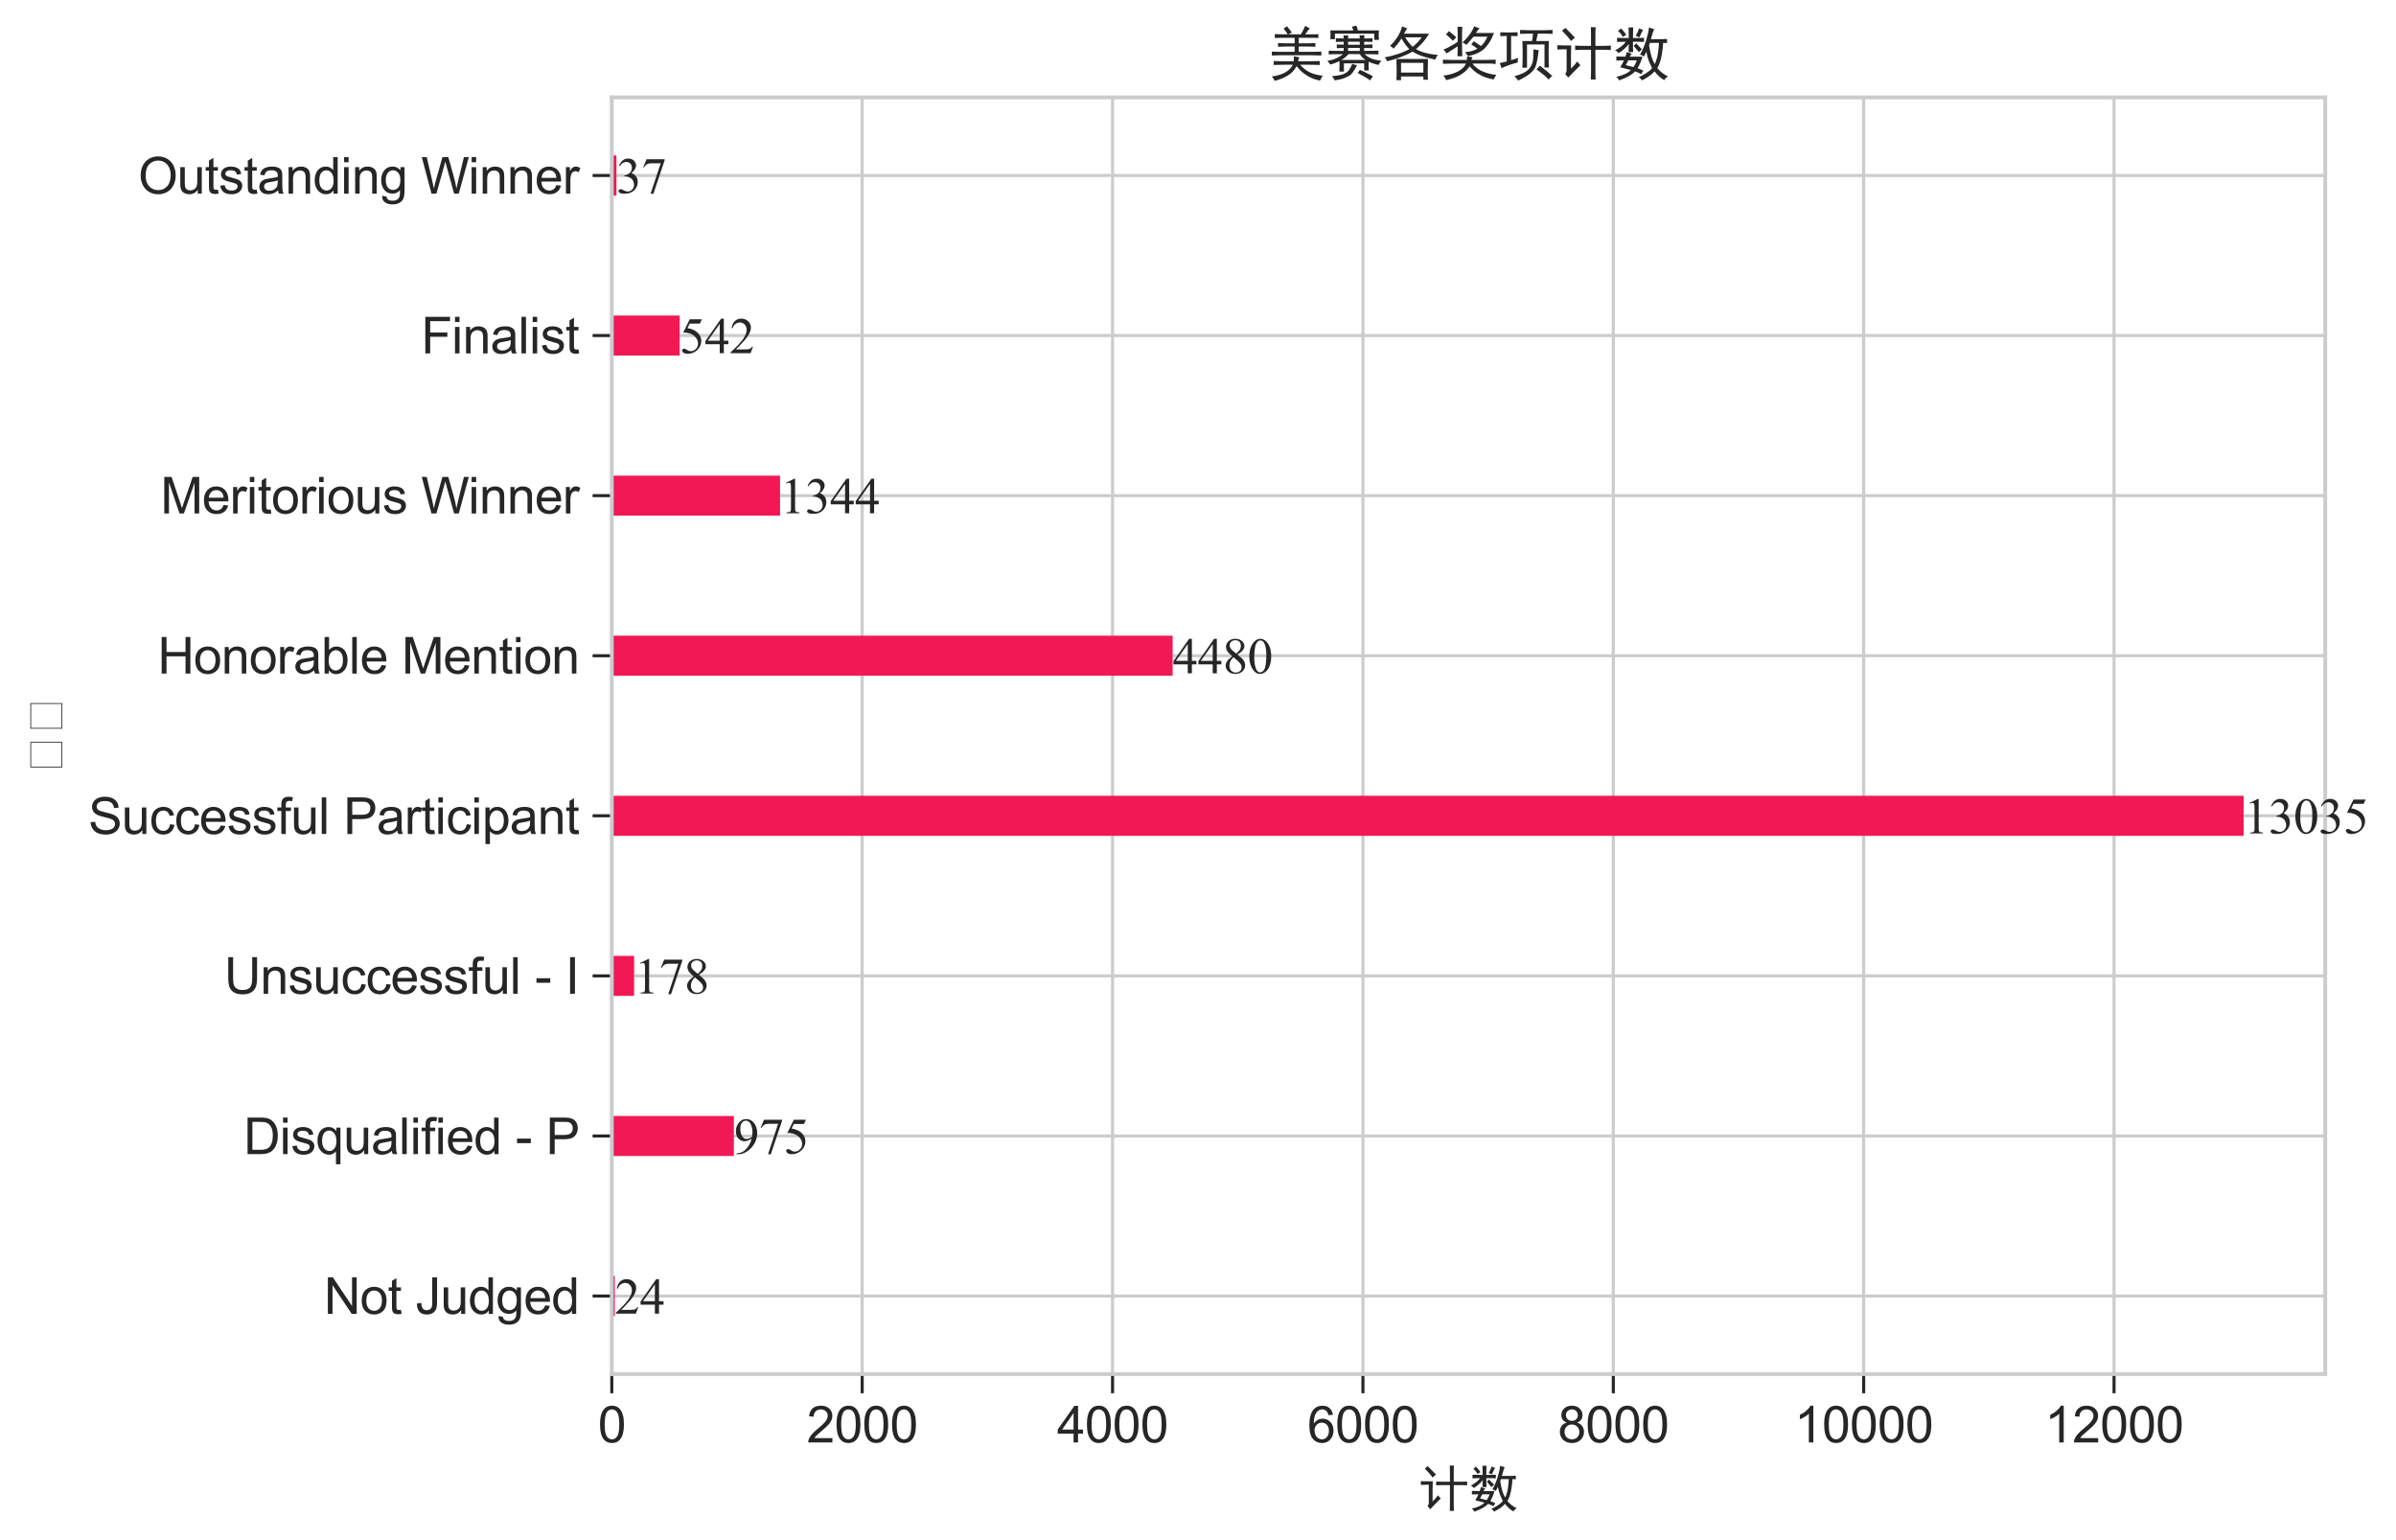 <?xml version="1.0" encoding="utf-8" standalone="no"?>
<!DOCTYPE svg PUBLIC "-//W3C//DTD SVG 1.1//EN"
  "http://www.w3.org/Graphics/SVG/1.1/DTD/svg11.dtd">
<svg xmlns:xlink="http://www.w3.org/1999/xlink" width="624.238pt" height="401.347pt" viewBox="0 0 624.238 401.347" xmlns="http://www.w3.org/2000/svg" version="1.1">
 <defs>
  <style type="text/css">*{stroke-linejoin: round; stroke-linecap: butt}</style>
 </defs>
 <g id="figure_1">
  <g id="patch_1">
   <path d="M 0 401.347 
L 624.238 401.347 
L 624.238 0 
L 0 0 
z
" style="fill: #ffffff"/>
  </g>
  <g id="axes_1">
   <g id="patch_2">
    <path d="M 159.395 358.027 
L 605.795 358.027 
L 605.795 25.387 
L 159.395 25.387 
z
" style="fill: #ffffff"/>
   </g>
   <g id="matplotlib.axis_1">
    <g id="xtick_1">
     <g id="line2d_1">
      <path d="M 159.395 358.027 
L 159.395 25.387 
" clip-path="url(#pc6102db9de)" style="fill: none; stroke: #cccccc; stroke-width: 0.8; stroke-linecap: round"/>
     </g>
     <g id="line2d_2">
      <defs>
       <path id="m12a7c2cf7d" d="M 0 0 
L 0 5 
" style="stroke: #262626; stroke-width: 0.8"/>
      </defs>
      <g>
       <use xlink:href="#m12a7c2cf7d" x="159.395" y="358.027" style="fill: #262626; stroke: #262626; stroke-width: 0.8"/>
      </g>
     </g>
     <g id="text_1">
      <!-- 0 -->
      <g style="fill: #262626" transform="translate(155.781 375.833) scale(0.13 -0.13)">
       <defs>
        <path id="ArialMT-30" d="M 266 2259 
Q 266 3072 433 3567 
Q 600 4063 929 4331 
Q 1259 4600 1759 4600 
Q 2128 4600 2406 4451 
Q 2684 4303 2865 4023 
Q 3047 3744 3150 3342 
Q 3253 2941 3253 2259 
Q 3253 1453 3087 958 
Q 2922 463 2592 192 
Q 2263 -78 1759 -78 
Q 1097 -78 719 397 
Q 266 969 266 2259 
z
M 844 2259 
Q 844 1131 1108 757 
Q 1372 384 1759 384 
Q 2147 384 2411 759 
Q 2675 1134 2675 2259 
Q 2675 3391 2411 3762 
Q 2147 4134 1753 4134 
Q 1366 4134 1134 3806 
Q 844 3388 844 2259 
z
" transform="scale(0.016)"/>
       </defs>
       <use xlink:href="#ArialMT-30"/>
      </g>
     </g>
    </g>
    <g id="xtick_2">
     <g id="line2d_3">
      <path d="M 224.626 358.027 
L 224.626 25.387 
" clip-path="url(#pc6102db9de)" style="fill: none; stroke: #cccccc; stroke-width: 0.8; stroke-linecap: round"/>
     </g>
     <g id="line2d_4">
      <g>
       <use xlink:href="#m12a7c2cf7d" x="224.626" y="358.027" style="fill: #262626; stroke: #262626; stroke-width: 0.8"/>
      </g>
     </g>
     <g id="text_2">
      <!-- 2000 -->
      <g style="fill: #262626" transform="translate(210.168 375.833) scale(0.13 -0.13)">
       <defs>
        <path id="ArialMT-32" d="M 3222 541 
L 3222 0 
L 194 0 
Q 188 203 259 391 
Q 375 700 629 1000 
Q 884 1300 1366 1694 
Q 2113 2306 2375 2664 
Q 2638 3022 2638 3341 
Q 2638 3675 2398 3904 
Q 2159 4134 1775 4134 
Q 1369 4134 1125 3890 
Q 881 3647 878 3216 
L 300 3275 
Q 359 3922 746 4261 
Q 1134 4600 1788 4600 
Q 2447 4600 2831 4234 
Q 3216 3869 3216 3328 
Q 3216 3053 3103 2787 
Q 2991 2522 2730 2228 
Q 2469 1934 1863 1422 
Q 1356 997 1212 845 
Q 1069 694 975 541 
L 3222 541 
z
" transform="scale(0.016)"/>
       </defs>
       <use xlink:href="#ArialMT-32"/>
       <use xlink:href="#ArialMT-30" x="55.615"/>
       <use xlink:href="#ArialMT-30" x="111.23"/>
       <use xlink:href="#ArialMT-30" x="166.846"/>
      </g>
     </g>
    </g>
    <g id="xtick_3">
     <g id="line2d_5">
      <path d="M 289.857 358.027 
L 289.857 25.387 
" clip-path="url(#pc6102db9de)" style="fill: none; stroke: #cccccc; stroke-width: 0.8; stroke-linecap: round"/>
     </g>
     <g id="line2d_6">
      <g>
       <use xlink:href="#m12a7c2cf7d" x="289.857" y="358.027" style="fill: #262626; stroke: #262626; stroke-width: 0.8"/>
      </g>
     </g>
     <g id="text_3">
      <!-- 4000 -->
      <g style="fill: #262626" transform="translate(275.399 375.833) scale(0.13 -0.13)">
       <defs>
        <path id="ArialMT-34" d="M 2069 0 
L 2069 1097 
L 81 1097 
L 81 1613 
L 2172 4581 
L 2631 4581 
L 2631 1613 
L 3250 1613 
L 3250 1097 
L 2631 1097 
L 2631 0 
L 2069 0 
z
M 2069 1613 
L 2069 3678 
L 634 1613 
L 2069 1613 
z
" transform="scale(0.016)"/>
       </defs>
       <use xlink:href="#ArialMT-34"/>
       <use xlink:href="#ArialMT-30" x="55.615"/>
       <use xlink:href="#ArialMT-30" x="111.23"/>
       <use xlink:href="#ArialMT-30" x="166.846"/>
      </g>
     </g>
    </g>
    <g id="xtick_4">
     <g id="line2d_7">
      <path d="M 355.088 358.027 
L 355.088 25.387 
" clip-path="url(#pc6102db9de)" style="fill: none; stroke: #cccccc; stroke-width: 0.8; stroke-linecap: round"/>
     </g>
     <g id="line2d_8">
      <g>
       <use xlink:href="#m12a7c2cf7d" x="355.088" y="358.027" style="fill: #262626; stroke: #262626; stroke-width: 0.8"/>
      </g>
     </g>
     <g id="text_4">
      <!-- 6000 -->
      <g style="fill: #262626" transform="translate(340.63 375.833) scale(0.13 -0.13)">
       <defs>
        <path id="ArialMT-36" d="M 3184 3459 
L 2625 3416 
Q 2550 3747 2413 3897 
Q 2184 4138 1850 4138 
Q 1581 4138 1378 3988 
Q 1113 3794 959 3422 
Q 806 3050 800 2363 
Q 1003 2672 1297 2822 
Q 1591 2972 1913 2972 
Q 2475 2972 2870 2558 
Q 3266 2144 3266 1488 
Q 3266 1056 3080 686 
Q 2894 316 2569 119 
Q 2244 -78 1831 -78 
Q 1128 -78 684 439 
Q 241 956 241 2144 
Q 241 3472 731 4075 
Q 1159 4600 1884 4600 
Q 2425 4600 2770 4297 
Q 3116 3994 3184 3459 
z
M 888 1484 
Q 888 1194 1011 928 
Q 1134 663 1356 523 
Q 1578 384 1822 384 
Q 2178 384 2434 671 
Q 2691 959 2691 1453 
Q 2691 1928 2437 2201 
Q 2184 2475 1800 2475 
Q 1419 2475 1153 2201 
Q 888 1928 888 1484 
z
" transform="scale(0.016)"/>
       </defs>
       <use xlink:href="#ArialMT-36"/>
       <use xlink:href="#ArialMT-30" x="55.615"/>
       <use xlink:href="#ArialMT-30" x="111.23"/>
       <use xlink:href="#ArialMT-30" x="166.846"/>
      </g>
     </g>
    </g>
    <g id="xtick_5">
     <g id="line2d_9">
      <path d="M 420.319 358.027 
L 420.319 25.387 
" clip-path="url(#pc6102db9de)" style="fill: none; stroke: #cccccc; stroke-width: 0.8; stroke-linecap: round"/>
     </g>
     <g id="line2d_10">
      <g>
       <use xlink:href="#m12a7c2cf7d" x="420.319" y="358.027" style="fill: #262626; stroke: #262626; stroke-width: 0.8"/>
      </g>
     </g>
     <g id="text_5">
      <!-- 8000 -->
      <g style="fill: #262626" transform="translate(405.861 375.833) scale(0.13 -0.13)">
       <defs>
        <path id="ArialMT-38" d="M 1131 2484 
Q 781 2613 612 2850 
Q 444 3088 444 3419 
Q 444 3919 803 4259 
Q 1163 4600 1759 4600 
Q 2359 4600 2725 4251 
Q 3091 3903 3091 3403 
Q 3091 3084 2923 2848 
Q 2756 2613 2416 2484 
Q 2838 2347 3058 2040 
Q 3278 1734 3278 1309 
Q 3278 722 2862 322 
Q 2447 -78 1769 -78 
Q 1091 -78 675 323 
Q 259 725 259 1325 
Q 259 1772 486 2073 
Q 713 2375 1131 2484 
z
M 1019 3438 
Q 1019 3113 1228 2906 
Q 1438 2700 1772 2700 
Q 2097 2700 2305 2904 
Q 2513 3109 2513 3406 
Q 2513 3716 2298 3927 
Q 2084 4138 1766 4138 
Q 1444 4138 1231 3931 
Q 1019 3725 1019 3438 
z
M 838 1322 
Q 838 1081 952 856 
Q 1066 631 1291 507 
Q 1516 384 1775 384 
Q 2178 384 2440 643 
Q 2703 903 2703 1303 
Q 2703 1709 2433 1975 
Q 2163 2241 1756 2241 
Q 1359 2241 1098 1978 
Q 838 1716 838 1322 
z
" transform="scale(0.016)"/>
       </defs>
       <use xlink:href="#ArialMT-38"/>
       <use xlink:href="#ArialMT-30" x="55.615"/>
       <use xlink:href="#ArialMT-30" x="111.23"/>
       <use xlink:href="#ArialMT-30" x="166.846"/>
      </g>
     </g>
    </g>
    <g id="xtick_6">
     <g id="line2d_11">
      <path d="M 485.55 358.027 
L 485.55 25.387 
" clip-path="url(#pc6102db9de)" style="fill: none; stroke: #cccccc; stroke-width: 0.8; stroke-linecap: round"/>
     </g>
     <g id="line2d_12">
      <g>
       <use xlink:href="#m12a7c2cf7d" x="485.55" y="358.027" style="fill: #262626; stroke: #262626; stroke-width: 0.8"/>
      </g>
     </g>
     <g id="text_6">
      <!-- 10000 -->
      <g style="fill: #262626" transform="translate(467.477 375.833) scale(0.13 -0.13)">
       <defs>
        <path id="ArialMT-31" d="M 2384 0 
L 1822 0 
L 1822 3584 
Q 1619 3391 1289 3197 
Q 959 3003 697 2906 
L 697 3450 
Q 1169 3672 1522 3987 
Q 1875 4303 2022 4600 
L 2384 4600 
L 2384 0 
z
" transform="scale(0.016)"/>
       </defs>
       <use xlink:href="#ArialMT-31"/>
       <use xlink:href="#ArialMT-30" x="55.615"/>
       <use xlink:href="#ArialMT-30" x="111.23"/>
       <use xlink:href="#ArialMT-30" x="166.846"/>
       <use xlink:href="#ArialMT-30" x="222.461"/>
      </g>
     </g>
    </g>
    <g id="xtick_7">
     <g id="line2d_13">
      <path d="M 550.781 358.027 
L 550.781 25.387 
" clip-path="url(#pc6102db9de)" style="fill: none; stroke: #cccccc; stroke-width: 0.8; stroke-linecap: round"/>
     </g>
     <g id="line2d_14">
      <g>
       <use xlink:href="#m12a7c2cf7d" x="550.781" y="358.027" style="fill: #262626; stroke: #262626; stroke-width: 0.8"/>
      </g>
     </g>
     <g id="text_7">
      <!-- 12000 -->
      <g style="fill: #262626" transform="translate(532.708 375.833) scale(0.13 -0.13)">
       <use xlink:href="#ArialMT-31"/>
       <use xlink:href="#ArialMT-32" x="55.615"/>
       <use xlink:href="#ArialMT-30" x="111.23"/>
       <use xlink:href="#ArialMT-30" x="166.846"/>
       <use xlink:href="#ArialMT-30" x="222.461"/>
      </g>
     </g>
    </g>
    <g id="text_8">
     <!-- 计数 -->
     <g style="fill: #262626" transform="translate(369.595 392.522) scale(0.13 -0.13)">
      <defs>
       <path id="SimHei-8ba1" d="M 3925 3100 
L 3925 4350 
Q 3925 4850 3900 5125 
L 4425 5125 
Q 4400 4800 4400 4550 
L 4400 3100 
L 5425 3100 
Q 5725 3100 6075 3125 
L 6075 2650 
Q 5700 2675 5450 2675 
L 4400 2675 
L 4400 175 
Q 4400 -125 4425 -550 
L 3900 -550 
Q 3925 -125 3925 150 
L 3925 2675 
L 2950 2675 
Q 2575 2675 2200 2650 
L 2200 3125 
Q 2575 3100 2900 3100 
L 3925 3100 
z
M 1775 3150 
Q 1750 2675 1750 2150 
L 1750 625 
Q 2175 1050 2425 1400 
Q 2575 1200 2775 1000 
L 2075 300 
Q 1750 -25 1450 -350 
Q 1275 -125 1125 50 
Q 1300 250 1275 650 
L 1275 2725 
Q 600 2725 275 2700 
L 275 3175 
Q 675 3150 825 3150 
L 1775 3150 
z
M 1150 5050 
Q 1475 4725 2175 4000 
Q 1950 3800 1750 3625 
Q 1425 4100 775 4750 
Q 950 4875 1150 5050 
z
" transform="scale(0.016)"/>
       <path id="SimHei-6570" d="M 4525 4925 
Q 4475 4800 4400 4587 
Q 4325 4375 4175 3825 
L 5325 3825 
Q 5575 3825 5925 3850 
L 5925 3400 
Q 5650 3425 5500 3425 
Q 5500 3025 5362 2162 
Q 5225 1300 4875 675 
Q 5125 375 5437 137 
Q 5750 -100 6025 -200 
Q 5725 -425 5625 -625 
Q 5325 -450 5075 -225 
Q 4825 0 4575 325 
Q 4300 25 3987 -187 
Q 3675 -400 3200 -650 
Q 3075 -425 2850 -300 
Q 3225 -150 3650 125 
Q 4075 400 4300 675 
Q 4125 1025 3962 1425 
Q 3800 1825 3675 2475 
Q 3600 2275 3425 1950 
Q 3250 2050 3000 2150 
Q 3400 2850 3650 3675 
Q 3900 4500 3975 5100 
Q 4275 4975 4525 4925 
z
M 2100 2250 
Q 2000 2150 1875 1925 
L 3250 1925 
Q 3100 1300 2725 675 
Q 3125 525 3350 400 
Q 3225 225 3125 25 
Q 2900 175 2450 325 
Q 1950 -225 725 -650 
Q 600 -375 400 -275 
Q 1575 0 2000 475 
Q 1300 650 850 775 
Q 1000 1000 1250 1525 
Q 1000 1525 425 1500 
L 425 1950 
Q 900 1925 1400 1925 
Q 1500 2150 1550 2425 
Q 1825 2325 2100 2250 
z
M 1775 3950 
Q 1775 4550 1750 5100 
L 2250 5100 
Q 2225 4575 2225 3950 
Q 3075 3950 3425 3975 
L 3425 3525 
Q 3075 3550 2225 3550 
Q 2225 2825 2250 2425 
L 1750 2425 
Q 1775 2775 1775 3300 
Q 1650 3100 1300 2787 
Q 950 2475 650 2300 
Q 525 2525 275 2625 
Q 500 2700 875 2975 
Q 1250 3250 1450 3550 
Q 950 3550 500 3525 
L 500 3975 
Q 925 3950 1775 3950 
z
M 3975 3175 
Q 4200 1700 4600 1125 
Q 4850 1700 4937 2287 
Q 5025 2875 5050 3425 
L 4075 3425 
L 3975 3175 
z
M 1450 1000 
Q 1750 925 2275 800 
Q 2475 1050 2650 1525 
L 1725 1525 
Q 1600 1275 1450 1000 
z
M 3325 4825 
Q 3200 4625 3125 4450 
Q 3050 4275 2925 4025 
Q 2725 4125 2525 4175 
Q 2725 4500 2900 5000 
Q 3150 4875 3325 4825 
z
M 2575 3375 
Q 2900 3050 3200 2725 
Q 3050 2600 2875 2425 
Q 2525 2850 2300 3100 
Q 2450 3225 2575 3375 
z
M 925 5000 
Q 1275 4650 1500 4300 
L 1125 4075 
Q 950 4425 600 4725 
Q 825 4875 925 5000 
z
" transform="scale(0.016)"/>
      </defs>
      <use xlink:href="#SimHei-8ba1"/>
      <use xlink:href="#SimHei-6570" x="100"/>
     </g>
    </g>
   </g>
   <g id="matplotlib.axis_2">
    <g id="ytick_1">
     <g id="line2d_15">
      <path d="M 159.395 337.694 
L 605.795 337.694 
" clip-path="url(#pc6102db9de)" style="fill: none; stroke: #cccccc; stroke-width: 0.8; stroke-linecap: round"/>
     </g>
     <g id="line2d_16">
      <defs>
       <path id="mc7acf4c349" d="M 0 0 
L -5 0 
" style="stroke: #262626; stroke-width: 0.8"/>
      </defs>
      <g>
       <use xlink:href="#mc7acf4c349" x="159.395" y="337.694" style="fill: #262626; stroke: #262626; stroke-width: 0.8"/>
      </g>
     </g>
     <g id="text_9">
      <!-- Not Judged -->
      <g style="fill: #262626" transform="translate(84.408 342.346) scale(0.13 -0.13)">
       <defs>
        <path id="ArialMT-4e" d="M 488 0 
L 488 4581 
L 1109 4581 
L 3516 984 
L 3516 4581 
L 4097 4581 
L 4097 0 
L 3475 0 
L 1069 3600 
L 1069 0 
L 488 0 
z
" transform="scale(0.016)"/>
        <path id="ArialMT-6f" d="M 213 1659 
Q 213 2581 725 3025 
Q 1153 3394 1769 3394 
Q 2453 3394 2887 2945 
Q 3322 2497 3322 1706 
Q 3322 1066 3130 698 
Q 2938 331 2570 128 
Q 2203 -75 1769 -75 
Q 1072 -75 642 372 
Q 213 819 213 1659 
z
M 791 1659 
Q 791 1022 1069 705 
Q 1347 388 1769 388 
Q 2188 388 2466 706 
Q 2744 1025 2744 1678 
Q 2744 2294 2464 2611 
Q 2184 2928 1769 2928 
Q 1347 2928 1069 2612 
Q 791 2297 791 1659 
z
" transform="scale(0.016)"/>
        <path id="ArialMT-74" d="M 1650 503 
L 1731 6 
Q 1494 -44 1306 -44 
Q 1000 -44 831 53 
Q 663 150 594 308 
Q 525 466 525 972 
L 525 2881 
L 113 2881 
L 113 3319 
L 525 3319 
L 525 4141 
L 1084 4478 
L 1084 3319 
L 1650 3319 
L 1650 2881 
L 1084 2881 
L 1084 941 
Q 1084 700 1114 631 
Q 1144 563 1211 522 
Q 1278 481 1403 481 
Q 1497 481 1650 503 
z
" transform="scale(0.016)"/>
        <path id="ArialMT-20" transform="scale(0.016)"/>
        <path id="ArialMT-4a" d="M 184 1300 
L 731 1375 
Q 753 850 928 656 
Q 1103 463 1413 463 
Q 1641 463 1806 567 
Q 1972 672 2034 851 
Q 2097 1031 2097 1425 
L 2097 4581 
L 2703 4581 
L 2703 1459 
Q 2703 884 2564 568 
Q 2425 253 2123 87 
Q 1822 -78 1416 -78 
Q 813 -78 492 269 
Q 172 616 184 1300 
z
" transform="scale(0.016)"/>
        <path id="ArialMT-75" d="M 2597 0 
L 2597 488 
Q 2209 -75 1544 -75 
Q 1250 -75 995 37 
Q 741 150 617 320 
Q 494 491 444 738 
Q 409 903 409 1263 
L 409 3319 
L 972 3319 
L 972 1478 
Q 972 1038 1006 884 
Q 1059 663 1231 536 
Q 1403 409 1656 409 
Q 1909 409 2131 539 
Q 2353 669 2445 892 
Q 2538 1116 2538 1541 
L 2538 3319 
L 3100 3319 
L 3100 0 
L 2597 0 
z
" transform="scale(0.016)"/>
        <path id="ArialMT-64" d="M 2575 0 
L 2575 419 
Q 2259 -75 1647 -75 
Q 1250 -75 917 144 
Q 584 363 401 755 
Q 219 1147 219 1656 
Q 219 2153 384 2558 
Q 550 2963 881 3178 
Q 1213 3394 1622 3394 
Q 1922 3394 2156 3267 
Q 2391 3141 2538 2938 
L 2538 4581 
L 3097 4581 
L 3097 0 
L 2575 0 
z
M 797 1656 
Q 797 1019 1065 703 
Q 1334 388 1700 388 
Q 2069 388 2326 689 
Q 2584 991 2584 1609 
Q 2584 2291 2321 2609 
Q 2059 2928 1675 2928 
Q 1300 2928 1048 2622 
Q 797 2316 797 1656 
z
" transform="scale(0.016)"/>
        <path id="ArialMT-67" d="M 319 -275 
L 866 -356 
Q 900 -609 1056 -725 
Q 1266 -881 1628 -881 
Q 2019 -881 2231 -725 
Q 2444 -569 2519 -288 
Q 2563 -116 2559 434 
Q 2191 0 1641 0 
Q 956 0 581 494 
Q 206 988 206 1678 
Q 206 2153 378 2554 
Q 550 2956 876 3175 
Q 1203 3394 1644 3394 
Q 2231 3394 2613 2919 
L 2613 3319 
L 3131 3319 
L 3131 450 
Q 3131 -325 2973 -648 
Q 2816 -972 2473 -1159 
Q 2131 -1347 1631 -1347 
Q 1038 -1347 672 -1080 
Q 306 -813 319 -275 
z
M 784 1719 
Q 784 1066 1043 766 
Q 1303 466 1694 466 
Q 2081 466 2343 764 
Q 2606 1063 2606 1700 
Q 2606 2309 2336 2618 
Q 2066 2928 1684 2928 
Q 1309 2928 1046 2623 
Q 784 2319 784 1719 
z
" transform="scale(0.016)"/>
        <path id="ArialMT-65" d="M 2694 1069 
L 3275 997 
Q 3138 488 2766 206 
Q 2394 -75 1816 -75 
Q 1088 -75 661 373 
Q 234 822 234 1631 
Q 234 2469 665 2931 
Q 1097 3394 1784 3394 
Q 2450 3394 2872 2941 
Q 3294 2488 3294 1666 
Q 3294 1616 3291 1516 
L 816 1516 
Q 847 969 1125 678 
Q 1403 388 1819 388 
Q 2128 388 2347 550 
Q 2566 713 2694 1069 
z
M 847 1978 
L 2700 1978 
Q 2663 2397 2488 2606 
Q 2219 2931 1791 2931 
Q 1403 2931 1139 2672 
Q 875 2413 847 1978 
z
" transform="scale(0.016)"/>
       </defs>
       <use xlink:href="#ArialMT-4e"/>
       <use xlink:href="#ArialMT-6f" x="72.217"/>
       <use xlink:href="#ArialMT-74" x="127.832"/>
       <use xlink:href="#ArialMT-20" x="155.615"/>
       <use xlink:href="#ArialMT-4a" x="183.398"/>
       <use xlink:href="#ArialMT-75" x="233.398"/>
       <use xlink:href="#ArialMT-64" x="289.014"/>
       <use xlink:href="#ArialMT-67" x="344.629"/>
       <use xlink:href="#ArialMT-65" x="400.244"/>
       <use xlink:href="#ArialMT-64" x="455.859"/>
      </g>
     </g>
    </g>
    <g id="ytick_2">
     <g id="line2d_17">
      <path d="M 159.395 295.983 
L 605.795 295.983 
" clip-path="url(#pc6102db9de)" style="fill: none; stroke: #cccccc; stroke-width: 0.8; stroke-linecap: round"/>
     </g>
     <g id="line2d_18">
      <g>
       <use xlink:href="#mc7acf4c349" x="159.395" y="295.983" style="fill: #262626; stroke: #262626; stroke-width: 0.8"/>
      </g>
     </g>
     <g id="text_10">
      <!-- Disqualified - P -->
      <g style="fill: #262626" transform="translate(63.472 300.715) scale(0.13 -0.13)">
       <defs>
        <path id="ArialMT-44" d="M 494 0 
L 494 4581 
L 2072 4581 
Q 2606 4581 2888 4516 
Q 3281 4425 3559 4188 
Q 3922 3881 4101 3404 
Q 4281 2928 4281 2316 
Q 4281 1794 4159 1391 
Q 4038 988 3847 723 
Q 3656 459 3429 307 
Q 3203 156 2883 78 
Q 2563 0 2147 0 
L 494 0 
z
M 1100 541 
L 2078 541 
Q 2531 541 2789 625 
Q 3047 709 3200 863 
Q 3416 1078 3536 1442 
Q 3656 1806 3656 2325 
Q 3656 3044 3420 3430 
Q 3184 3816 2847 3947 
Q 2603 4041 2063 4041 
L 1100 4041 
L 1100 541 
z
" transform="scale(0.016)"/>
        <path id="ArialMT-69" d="M 425 3934 
L 425 4581 
L 988 4581 
L 988 3934 
L 425 3934 
z
M 425 0 
L 425 3319 
L 988 3319 
L 988 0 
L 425 0 
z
" transform="scale(0.016)"/>
        <path id="ArialMT-73" d="M 197 991 
L 753 1078 
Q 800 744 1014 566 
Q 1228 388 1613 388 
Q 2000 388 2187 545 
Q 2375 703 2375 916 
Q 2375 1106 2209 1216 
Q 2094 1291 1634 1406 
Q 1016 1563 777 1677 
Q 538 1791 414 1992 
Q 291 2194 291 2438 
Q 291 2659 392 2848 
Q 494 3038 669 3163 
Q 800 3259 1026 3326 
Q 1253 3394 1513 3394 
Q 1903 3394 2198 3281 
Q 2494 3169 2634 2976 
Q 2775 2784 2828 2463 
L 2278 2388 
Q 2241 2644 2061 2787 
Q 1881 2931 1553 2931 
Q 1166 2931 1000 2803 
Q 834 2675 834 2503 
Q 834 2394 903 2306 
Q 972 2216 1119 2156 
Q 1203 2125 1616 2013 
Q 2213 1853 2448 1751 
Q 2684 1650 2818 1456 
Q 2953 1263 2953 975 
Q 2953 694 2789 445 
Q 2625 197 2315 61 
Q 2006 -75 1616 -75 
Q 969 -75 630 194 
Q 291 463 197 991 
z
" transform="scale(0.016)"/>
        <path id="ArialMT-71" d="M 2538 -1272 
L 2538 353 
Q 2406 169 2170 47 
Q 1934 -75 1669 -75 
Q 1078 -75 651 397 
Q 225 869 225 1691 
Q 225 2191 398 2587 
Q 572 2984 901 3189 
Q 1231 3394 1625 3394 
Q 2241 3394 2594 2875 
L 2594 3319 
L 3100 3319 
L 3100 -1272 
L 2538 -1272 
z
M 803 1669 
Q 803 1028 1072 708 
Q 1341 388 1716 388 
Q 2075 388 2334 692 
Q 2594 997 2594 1619 
Q 2594 2281 2320 2615 
Q 2047 2950 1678 2950 
Q 1313 2950 1058 2639 
Q 803 2328 803 1669 
z
" transform="scale(0.016)"/>
        <path id="ArialMT-61" d="M 2588 409 
Q 2275 144 1986 34 
Q 1697 -75 1366 -75 
Q 819 -75 525 192 
Q 231 459 231 875 
Q 231 1119 342 1320 
Q 453 1522 633 1644 
Q 813 1766 1038 1828 
Q 1203 1872 1538 1913 
Q 2219 1994 2541 2106 
Q 2544 2222 2544 2253 
Q 2544 2597 2384 2738 
Q 2169 2928 1744 2928 
Q 1347 2928 1158 2789 
Q 969 2650 878 2297 
L 328 2372 
Q 403 2725 575 2942 
Q 747 3159 1072 3276 
Q 1397 3394 1825 3394 
Q 2250 3394 2515 3294 
Q 2781 3194 2906 3042 
Q 3031 2891 3081 2659 
Q 3109 2516 3109 2141 
L 3109 1391 
Q 3109 606 3145 398 
Q 3181 191 3288 0 
L 2700 0 
Q 2613 175 2588 409 
z
M 2541 1666 
Q 2234 1541 1622 1453 
Q 1275 1403 1131 1340 
Q 988 1278 909 1158 
Q 831 1038 831 891 
Q 831 666 1001 516 
Q 1172 366 1500 366 
Q 1825 366 2078 508 
Q 2331 650 2450 897 
Q 2541 1088 2541 1459 
L 2541 1666 
z
" transform="scale(0.016)"/>
        <path id="ArialMT-6c" d="M 409 0 
L 409 4581 
L 972 4581 
L 972 0 
L 409 0 
z
" transform="scale(0.016)"/>
        <path id="ArialMT-66" d="M 556 0 
L 556 2881 
L 59 2881 
L 59 3319 
L 556 3319 
L 556 3672 
Q 556 4006 616 4169 
Q 697 4388 901 4523 
Q 1106 4659 1475 4659 
Q 1713 4659 2000 4603 
L 1916 4113 
Q 1741 4144 1584 4144 
Q 1328 4144 1222 4034 
Q 1116 3925 1116 3625 
L 1116 3319 
L 1763 3319 
L 1763 2881 
L 1116 2881 
L 1116 0 
L 556 0 
z
" transform="scale(0.016)"/>
        <path id="ArialMT-2d" d="M 203 1375 
L 203 1941 
L 1931 1941 
L 1931 1375 
L 203 1375 
z
" transform="scale(0.016)"/>
        <path id="ArialMT-50" d="M 494 0 
L 494 4581 
L 2222 4581 
Q 2678 4581 2919 4538 
Q 3256 4481 3484 4323 
Q 3713 4166 3852 3881 
Q 3991 3597 3991 3256 
Q 3991 2672 3619 2267 
Q 3247 1863 2275 1863 
L 1100 1863 
L 1100 0 
L 494 0 
z
M 1100 2403 
L 2284 2403 
Q 2872 2403 3119 2622 
Q 3366 2841 3366 3238 
Q 3366 3525 3220 3729 
Q 3075 3934 2838 4000 
Q 2684 4041 2272 4041 
L 1100 4041 
L 1100 2403 
z
" transform="scale(0.016)"/>
       </defs>
       <use xlink:href="#ArialMT-44"/>
       <use xlink:href="#ArialMT-69" x="72.217"/>
       <use xlink:href="#ArialMT-73" x="94.434"/>
       <use xlink:href="#ArialMT-71" x="144.434"/>
       <use xlink:href="#ArialMT-75" x="200.049"/>
       <use xlink:href="#ArialMT-61" x="255.664"/>
       <use xlink:href="#ArialMT-6c" x="311.279"/>
       <use xlink:href="#ArialMT-69" x="333.496"/>
       <use xlink:href="#ArialMT-66" x="355.713"/>
       <use xlink:href="#ArialMT-69" x="383.496"/>
       <use xlink:href="#ArialMT-65" x="405.713"/>
       <use xlink:href="#ArialMT-64" x="461.328"/>
       <use xlink:href="#ArialMT-20" x="516.943"/>
       <use xlink:href="#ArialMT-2d" x="544.727"/>
       <use xlink:href="#ArialMT-20" x="578.027"/>
       <use xlink:href="#ArialMT-50" x="605.811"/>
      </g>
     </g>
    </g>
    <g id="ytick_3">
     <g id="line2d_19">
      <path d="M 159.395 254.273 
L 605.795 254.273 
" clip-path="url(#pc6102db9de)" style="fill: none; stroke: #cccccc; stroke-width: 0.8; stroke-linecap: round"/>
     </g>
     <g id="line2d_20">
      <g>
       <use xlink:href="#mc7acf4c349" x="159.395" y="254.273" style="fill: #262626; stroke: #262626; stroke-width: 0.8"/>
      </g>
     </g>
     <g id="text_11">
      <!-- Unsuccessful - I -->
      <g style="fill: #262626" transform="translate(58.427 258.926) scale(0.13 -0.13)">
       <defs>
        <path id="ArialMT-55" d="M 3500 4581 
L 4106 4581 
L 4106 1934 
Q 4106 1244 3950 837 
Q 3794 431 3386 176 
Q 2978 -78 2316 -78 
Q 1672 -78 1262 144 
Q 853 366 678 786 
Q 503 1206 503 1934 
L 503 4581 
L 1109 4581 
L 1109 1938 
Q 1109 1341 1220 1058 
Q 1331 775 1601 622 
Q 1872 469 2263 469 
Q 2931 469 3215 772 
Q 3500 1075 3500 1938 
L 3500 4581 
z
" transform="scale(0.016)"/>
        <path id="ArialMT-6e" d="M 422 0 
L 422 3319 
L 928 3319 
L 928 2847 
Q 1294 3394 1984 3394 
Q 2284 3394 2536 3286 
Q 2788 3178 2913 3003 
Q 3038 2828 3088 2588 
Q 3119 2431 3119 2041 
L 3119 0 
L 2556 0 
L 2556 2019 
Q 2556 2363 2490 2533 
Q 2425 2703 2258 2804 
Q 2091 2906 1866 2906 
Q 1506 2906 1245 2678 
Q 984 2450 984 1813 
L 984 0 
L 422 0 
z
" transform="scale(0.016)"/>
        <path id="ArialMT-63" d="M 2588 1216 
L 3141 1144 
Q 3050 572 2676 248 
Q 2303 -75 1759 -75 
Q 1078 -75 664 370 
Q 250 816 250 1647 
Q 250 2184 428 2587 
Q 606 2991 970 3192 
Q 1334 3394 1763 3394 
Q 2303 3394 2647 3120 
Q 2991 2847 3088 2344 
L 2541 2259 
Q 2463 2594 2264 2762 
Q 2066 2931 1784 2931 
Q 1359 2931 1093 2626 
Q 828 2322 828 1663 
Q 828 994 1084 691 
Q 1341 388 1753 388 
Q 2084 388 2306 591 
Q 2528 794 2588 1216 
z
" transform="scale(0.016)"/>
        <path id="ArialMT-49" d="M 597 0 
L 597 4581 
L 1203 4581 
L 1203 0 
L 597 0 
z
" transform="scale(0.016)"/>
       </defs>
       <use xlink:href="#ArialMT-55"/>
       <use xlink:href="#ArialMT-6e" x="72.217"/>
       <use xlink:href="#ArialMT-73" x="127.832"/>
       <use xlink:href="#ArialMT-75" x="177.832"/>
       <use xlink:href="#ArialMT-63" x="233.447"/>
       <use xlink:href="#ArialMT-63" x="283.447"/>
       <use xlink:href="#ArialMT-65" x="333.447"/>
       <use xlink:href="#ArialMT-73" x="389.062"/>
       <use xlink:href="#ArialMT-73" x="439.062"/>
       <use xlink:href="#ArialMT-66" x="489.062"/>
       <use xlink:href="#ArialMT-75" x="516.846"/>
       <use xlink:href="#ArialMT-6c" x="572.461"/>
       <use xlink:href="#ArialMT-20" x="594.678"/>
       <use xlink:href="#ArialMT-2d" x="622.461"/>
       <use xlink:href="#ArialMT-20" x="655.762"/>
       <use xlink:href="#ArialMT-49" x="683.545"/>
      </g>
     </g>
    </g>
    <g id="ytick_4">
     <g id="line2d_21">
      <path d="M 159.395 212.563 
L 605.795 212.563 
" clip-path="url(#pc6102db9de)" style="fill: none; stroke: #cccccc; stroke-width: 0.8; stroke-linecap: round"/>
     </g>
     <g id="line2d_22">
      <g>
       <use xlink:href="#mc7acf4c349" x="159.395" y="212.563" style="fill: #262626; stroke: #262626; stroke-width: 0.8"/>
      </g>
     </g>
     <g id="text_12">
      <!-- Successful Participant -->
      <g style="fill: #262626" transform="translate(23.008 217.294) scale(0.13 -0.13)">
       <defs>
        <path id="ArialMT-53" d="M 288 1472 
L 859 1522 
Q 900 1178 1048 958 
Q 1197 738 1509 602 
Q 1822 466 2213 466 
Q 2559 466 2825 569 
Q 3091 672 3220 851 
Q 3350 1031 3350 1244 
Q 3350 1459 3225 1620 
Q 3100 1781 2813 1891 
Q 2628 1963 1997 2114 
Q 1366 2266 1113 2400 
Q 784 2572 623 2826 
Q 463 3081 463 3397 
Q 463 3744 659 4045 
Q 856 4347 1234 4503 
Q 1613 4659 2075 4659 
Q 2584 4659 2973 4495 
Q 3363 4331 3572 4012 
Q 3781 3694 3797 3291 
L 3216 3247 
Q 3169 3681 2898 3903 
Q 2628 4125 2100 4125 
Q 1550 4125 1298 3923 
Q 1047 3722 1047 3438 
Q 1047 3191 1225 3031 
Q 1400 2872 2139 2705 
Q 2878 2538 3153 2413 
Q 3553 2228 3743 1945 
Q 3934 1663 3934 1294 
Q 3934 928 3725 604 
Q 3516 281 3123 101 
Q 2731 -78 2241 -78 
Q 1619 -78 1198 103 
Q 778 284 539 648 
Q 300 1013 288 1472 
z
" transform="scale(0.016)"/>
        <path id="ArialMT-72" d="M 416 0 
L 416 3319 
L 922 3319 
L 922 2816 
Q 1116 3169 1280 3281 
Q 1444 3394 1641 3394 
Q 1925 3394 2219 3213 
L 2025 2691 
Q 1819 2813 1613 2813 
Q 1428 2813 1281 2702 
Q 1134 2591 1072 2394 
Q 978 2094 978 1738 
L 978 0 
L 416 0 
z
" transform="scale(0.016)"/>
        <path id="ArialMT-70" d="M 422 -1272 
L 422 3319 
L 934 3319 
L 934 2888 
Q 1116 3141 1344 3267 
Q 1572 3394 1897 3394 
Q 2322 3394 2647 3175 
Q 2972 2956 3137 2557 
Q 3303 2159 3303 1684 
Q 3303 1175 3120 767 
Q 2938 359 2589 142 
Q 2241 -75 1856 -75 
Q 1575 -75 1351 44 
Q 1128 163 984 344 
L 984 -1272 
L 422 -1272 
z
M 931 1641 
Q 931 1000 1190 694 
Q 1450 388 1819 388 
Q 2194 388 2461 705 
Q 2728 1022 2728 1688 
Q 2728 2322 2467 2637 
Q 2206 2953 1844 2953 
Q 1484 2953 1207 2617 
Q 931 2281 931 1641 
z
" transform="scale(0.016)"/>
       </defs>
       <use xlink:href="#ArialMT-53"/>
       <use xlink:href="#ArialMT-75" x="66.699"/>
       <use xlink:href="#ArialMT-63" x="122.314"/>
       <use xlink:href="#ArialMT-63" x="172.314"/>
       <use xlink:href="#ArialMT-65" x="222.314"/>
       <use xlink:href="#ArialMT-73" x="277.93"/>
       <use xlink:href="#ArialMT-73" x="327.93"/>
       <use xlink:href="#ArialMT-66" x="377.93"/>
       <use xlink:href="#ArialMT-75" x="405.713"/>
       <use xlink:href="#ArialMT-6c" x="461.328"/>
       <use xlink:href="#ArialMT-20" x="483.545"/>
       <use xlink:href="#ArialMT-50" x="511.328"/>
       <use xlink:href="#ArialMT-61" x="578.027"/>
       <use xlink:href="#ArialMT-72" x="633.643"/>
       <use xlink:href="#ArialMT-74" x="666.943"/>
       <use xlink:href="#ArialMT-69" x="694.727"/>
       <use xlink:href="#ArialMT-63" x="716.943"/>
       <use xlink:href="#ArialMT-69" x="766.943"/>
       <use xlink:href="#ArialMT-70" x="789.16"/>
       <use xlink:href="#ArialMT-61" x="844.775"/>
       <use xlink:href="#ArialMT-6e" x="900.391"/>
       <use xlink:href="#ArialMT-74" x="956.006"/>
      </g>
     </g>
    </g>
    <g id="ytick_5">
     <g id="line2d_23">
      <path d="M 159.395 170.852 
L 605.795 170.852 
" clip-path="url(#pc6102db9de)" style="fill: none; stroke: #cccccc; stroke-width: 0.8; stroke-linecap: round"/>
     </g>
     <g id="line2d_24">
      <g>
       <use xlink:href="#mc7acf4c349" x="159.395" y="170.852" style="fill: #262626; stroke: #262626; stroke-width: 0.8"/>
      </g>
     </g>
     <g id="text_13">
      <!-- Honorable Mention -->
      <g style="fill: #262626" transform="translate(41.057 175.505) scale(0.13 -0.13)">
       <defs>
        <path id="ArialMT-48" d="M 513 0 
L 513 4581 
L 1119 4581 
L 1119 2700 
L 3500 2700 
L 3500 4581 
L 4106 4581 
L 4106 0 
L 3500 0 
L 3500 2159 
L 1119 2159 
L 1119 0 
L 513 0 
z
" transform="scale(0.016)"/>
        <path id="ArialMT-62" d="M 941 0 
L 419 0 
L 419 4581 
L 981 4581 
L 981 2947 
Q 1338 3394 1891 3394 
Q 2197 3394 2470 3270 
Q 2744 3147 2920 2923 
Q 3097 2700 3197 2384 
Q 3297 2069 3297 1709 
Q 3297 856 2875 390 
Q 2453 -75 1863 -75 
Q 1275 -75 941 416 
L 941 0 
z
M 934 1684 
Q 934 1088 1097 822 
Q 1363 388 1816 388 
Q 2184 388 2453 708 
Q 2722 1028 2722 1663 
Q 2722 2313 2464 2622 
Q 2206 2931 1841 2931 
Q 1472 2931 1203 2611 
Q 934 2291 934 1684 
z
" transform="scale(0.016)"/>
        <path id="ArialMT-4d" d="M 475 0 
L 475 4581 
L 1388 4581 
L 2472 1338 
Q 2622 884 2691 659 
Q 2769 909 2934 1394 
L 4031 4581 
L 4847 4581 
L 4847 0 
L 4263 0 
L 4263 3834 
L 2931 0 
L 2384 0 
L 1059 3900 
L 1059 0 
L 475 0 
z
" transform="scale(0.016)"/>
       </defs>
       <use xlink:href="#ArialMT-48"/>
       <use xlink:href="#ArialMT-6f" x="72.217"/>
       <use xlink:href="#ArialMT-6e" x="127.832"/>
       <use xlink:href="#ArialMT-6f" x="183.447"/>
       <use xlink:href="#ArialMT-72" x="239.062"/>
       <use xlink:href="#ArialMT-61" x="272.363"/>
       <use xlink:href="#ArialMT-62" x="327.979"/>
       <use xlink:href="#ArialMT-6c" x="383.594"/>
       <use xlink:href="#ArialMT-65" x="405.811"/>
       <use xlink:href="#ArialMT-20" x="461.426"/>
       <use xlink:href="#ArialMT-4d" x="489.209"/>
       <use xlink:href="#ArialMT-65" x="572.51"/>
       <use xlink:href="#ArialMT-6e" x="628.125"/>
       <use xlink:href="#ArialMT-74" x="683.74"/>
       <use xlink:href="#ArialMT-69" x="711.523"/>
       <use xlink:href="#ArialMT-6f" x="733.74"/>
       <use xlink:href="#ArialMT-6e" x="789.355"/>
      </g>
     </g>
    </g>
    <g id="ytick_6">
     <g id="line2d_25">
      <path d="M 159.395 129.142 
L 605.795 129.142 
" clip-path="url(#pc6102db9de)" style="fill: none; stroke: #cccccc; stroke-width: 0.8; stroke-linecap: round"/>
     </g>
     <g id="line2d_26">
      <g>
       <use xlink:href="#mc7acf4c349" x="159.395" y="129.142" style="fill: #262626; stroke: #262626; stroke-width: 0.8"/>
      </g>
     </g>
     <g id="text_14">
      <!-- Meritorious Winner -->
      <g style="fill: #262626" transform="translate(41.817 133.795) scale(0.13 -0.13)">
       <defs>
        <path id="ArialMT-57" d="M 1294 0 
L 78 4581 
L 700 4581 
L 1397 1578 
Q 1509 1106 1591 641 
Q 1766 1375 1797 1488 
L 2669 4581 
L 3400 4581 
L 4056 2263 
Q 4303 1400 4413 641 
Q 4500 1075 4641 1638 
L 5359 4581 
L 5969 4581 
L 4713 0 
L 4128 0 
L 3163 3491 
Q 3041 3928 3019 4028 
Q 2947 3713 2884 3491 
L 1913 0 
L 1294 0 
z
" transform="scale(0.016)"/>
       </defs>
       <use xlink:href="#ArialMT-4d"/>
       <use xlink:href="#ArialMT-65" x="83.301"/>
       <use xlink:href="#ArialMT-72" x="138.916"/>
       <use xlink:href="#ArialMT-69" x="172.217"/>
       <use xlink:href="#ArialMT-74" x="194.434"/>
       <use xlink:href="#ArialMT-6f" x="222.217"/>
       <use xlink:href="#ArialMT-72" x="277.832"/>
       <use xlink:href="#ArialMT-69" x="311.133"/>
       <use xlink:href="#ArialMT-6f" x="333.35"/>
       <use xlink:href="#ArialMT-75" x="388.965"/>
       <use xlink:href="#ArialMT-73" x="444.58"/>
       <use xlink:href="#ArialMT-20" x="494.58"/>
       <use xlink:href="#ArialMT-57" x="522.363"/>
       <use xlink:href="#ArialMT-69" x="616.748"/>
       <use xlink:href="#ArialMT-6e" x="638.965"/>
       <use xlink:href="#ArialMT-6e" x="694.58"/>
       <use xlink:href="#ArialMT-65" x="750.195"/>
       <use xlink:href="#ArialMT-72" x="805.811"/>
      </g>
     </g>
    </g>
    <g id="ytick_7">
     <g id="line2d_27">
      <path d="M 159.395 87.432 
L 605.795 87.432 
" clip-path="url(#pc6102db9de)" style="fill: none; stroke: #cccccc; stroke-width: 0.8; stroke-linecap: round"/>
     </g>
     <g id="line2d_28">
      <g>
       <use xlink:href="#mc7acf4c349" x="159.395" y="87.432" style="fill: #262626; stroke: #262626; stroke-width: 0.8"/>
      </g>
     </g>
     <g id="text_15">
      <!-- Finalist -->
      <g style="fill: #262626" transform="translate(109.72 92.084) scale(0.13 -0.13)">
       <defs>
        <path id="ArialMT-46" d="M 525 0 
L 525 4581 
L 3616 4581 
L 3616 4041 
L 1131 4041 
L 1131 2622 
L 3281 2622 
L 3281 2081 
L 1131 2081 
L 1131 0 
L 525 0 
z
" transform="scale(0.016)"/>
       </defs>
       <use xlink:href="#ArialMT-46"/>
       <use xlink:href="#ArialMT-69" x="61.084"/>
       <use xlink:href="#ArialMT-6e" x="83.301"/>
       <use xlink:href="#ArialMT-61" x="138.916"/>
       <use xlink:href="#ArialMT-6c" x="194.531"/>
       <use xlink:href="#ArialMT-69" x="216.748"/>
       <use xlink:href="#ArialMT-73" x="238.965"/>
       <use xlink:href="#ArialMT-74" x="288.965"/>
      </g>
     </g>
    </g>
    <g id="ytick_8">
     <g id="line2d_29">
      <path d="M 159.395 45.721 
L 605.795 45.721 
" clip-path="url(#pc6102db9de)" style="fill: none; stroke: #cccccc; stroke-width: 0.8; stroke-linecap: round"/>
     </g>
     <g id="line2d_30">
      <g>
       <use xlink:href="#mc7acf4c349" x="159.395" y="45.721" style="fill: #262626; stroke: #262626; stroke-width: 0.8"/>
      </g>
     </g>
     <g id="text_16">
      <!-- Outstanding Winner -->
      <g style="fill: #262626" transform="translate(36.01 50.457) scale(0.13 -0.13)">
       <defs>
        <path id="ArialMT-4f" d="M 309 2231 
Q 309 3372 921 4017 
Q 1534 4663 2503 4663 
Q 3138 4663 3647 4359 
Q 4156 4056 4423 3514 
Q 4691 2972 4691 2284 
Q 4691 1588 4409 1038 
Q 4128 488 3612 205 
Q 3097 -78 2500 -78 
Q 1853 -78 1343 234 
Q 834 547 571 1087 
Q 309 1628 309 2231 
z
M 934 2222 
Q 934 1394 1379 917 
Q 1825 441 2497 441 
Q 3181 441 3623 922 
Q 4066 1403 4066 2288 
Q 4066 2847 3877 3264 
Q 3688 3681 3323 3911 
Q 2959 4141 2506 4141 
Q 1863 4141 1398 3698 
Q 934 3256 934 2222 
z
" transform="scale(0.016)"/>
       </defs>
       <use xlink:href="#ArialMT-4f"/>
       <use xlink:href="#ArialMT-75" x="77.783"/>
       <use xlink:href="#ArialMT-74" x="133.398"/>
       <use xlink:href="#ArialMT-73" x="161.182"/>
       <use xlink:href="#ArialMT-74" x="211.182"/>
       <use xlink:href="#ArialMT-61" x="238.965"/>
       <use xlink:href="#ArialMT-6e" x="294.58"/>
       <use xlink:href="#ArialMT-64" x="350.195"/>
       <use xlink:href="#ArialMT-69" x="405.811"/>
       <use xlink:href="#ArialMT-6e" x="428.027"/>
       <use xlink:href="#ArialMT-67" x="483.643"/>
       <use xlink:href="#ArialMT-20" x="539.258"/>
       <use xlink:href="#ArialMT-57" x="567.041"/>
       <use xlink:href="#ArialMT-69" x="661.426"/>
       <use xlink:href="#ArialMT-6e" x="683.643"/>
       <use xlink:href="#ArialMT-6e" x="739.258"/>
       <use xlink:href="#ArialMT-65" x="794.873"/>
       <use xlink:href="#ArialMT-72" x="850.488"/>
      </g>
     </g>
    </g>
    <g id="text_17">
     <!-- 奖项 -->
     <g style="fill: #262626" transform="translate(16.227 201.819) rotate(-90) scale(0.13 -0.13)">
      <defs>
       <path id="TimesNewRomanPSMT-5956" d="M 888 0 
L 888 4000 
L 4088 4000 
L 4088 0 
L 888 0 
z
M 988 100 
L 3988 100 
L 3988 3900 
L 988 3900 
L 988 100 
z
" transform="scale(0.016)"/>
       <path id="TimesNewRomanPSMT-9879" d="M 888 0 
L 888 4000 
L 4088 4000 
L 4088 0 
L 888 0 
z
M 988 100 
L 3988 100 
L 3988 3900 
L 988 3900 
L 988 100 
z
" transform="scale(0.016)"/>
      </defs>
      <use xlink:href="#TimesNewRomanPSMT-5956"/>
      <use xlink:href="#TimesNewRomanPSMT-9879" x="77.783"/>
     </g>
    </g>
   </g>
   <g id="patch_3">
    <path d="M 159.395 342.908 
L 160.178 342.908 
L 160.178 332.48 
L 159.395 332.48 
z
" clip-path="url(#pc6102db9de)" style="fill: #f21855"/>
   </g>
   <g id="patch_4">
    <path d="M 159.395 301.197 
L 191.195 301.197 
L 191.195 290.77 
L 159.395 290.77 
z
" clip-path="url(#pc6102db9de)" style="fill: #f21855"/>
   </g>
   <g id="patch_5">
    <path d="M 159.395 259.487 
L 165.201 259.487 
L 165.201 249.059 
L 159.395 249.059 
z
" clip-path="url(#pc6102db9de)" style="fill: #f21855"/>
   </g>
   <g id="patch_6">
    <path d="M 159.395 217.776 
L 584.538 217.776 
L 584.538 207.349 
L 159.395 207.349 
z
" clip-path="url(#pc6102db9de)" style="fill: #f21855"/>
   </g>
   <g id="patch_7">
    <path d="M 159.395 176.066 
L 305.513 176.066 
L 305.513 165.639 
L 159.395 165.639 
z
" clip-path="url(#pc6102db9de)" style="fill: #f21855"/>
   </g>
   <g id="patch_8">
    <path d="M 159.395 134.356 
L 203.23 134.356 
L 203.23 123.928 
L 159.395 123.928 
z
" clip-path="url(#pc6102db9de)" style="fill: #f21855"/>
   </g>
   <g id="patch_9">
    <path d="M 159.395 92.645 
L 177.073 92.645 
L 177.073 82.218 
L 159.395 82.218 
z
" clip-path="url(#pc6102db9de)" style="fill: #f21855"/>
   </g>
   <g id="patch_10">
    <path d="M 159.395 50.935 
L 160.602 50.935 
L 160.602 40.508 
L 159.395 40.508 
z
" clip-path="url(#pc6102db9de)" style="fill: #f21855"/>
   </g>
   <g id="patch_11">
    <path d="M 159.395 358.027 
L 159.395 25.387 
" style="fill: none; stroke: #cccccc; stroke-linejoin: miter; stroke-linecap: square"/>
   </g>
   <g id="patch_12">
    <path d="M 605.795 358.027 
L 605.795 25.387 
" style="fill: none; stroke: #cccccc; stroke-linejoin: miter; stroke-linecap: square"/>
   </g>
   <g id="patch_13">
    <path d="M 159.395 358.027 
L 605.795 358.027 
" style="fill: none; stroke: #cccccc; stroke-linejoin: miter; stroke-linecap: square"/>
   </g>
   <g id="patch_14">
    <path d="M 159.395 25.387 
L 605.795 25.387 
" style="fill: none; stroke: #cccccc; stroke-linejoin: miter; stroke-linecap: square"/>
   </g>
   <g id="text_18">
    <!-- 24 -->
    <g style="fill: #262626" transform="translate(160.178 342.282) scale(0.13 -0.13)">
     <defs>
      <path id="TimesNewRomanPSMT-32" d="M 2934 816 
L 2638 0 
L 138 0 
L 138 116 
Q 1241 1122 1691 1759 
Q 2141 2397 2141 2925 
Q 2141 3328 1894 3587 
Q 1647 3847 1303 3847 
Q 991 3847 742 3664 
Q 494 3481 375 3128 
L 259 3128 
Q 338 3706 661 4015 
Q 984 4325 1469 4325 
Q 1984 4325 2329 3994 
Q 2675 3663 2675 3213 
Q 2675 2891 2525 2569 
Q 2294 2063 1775 1497 
Q 997 647 803 472 
L 1909 472 
Q 2247 472 2383 497 
Q 2519 522 2628 598 
Q 2738 675 2819 816 
L 2934 816 
z
" transform="scale(0.016)"/>
      <path id="TimesNewRomanPSMT-34" d="M 2978 1563 
L 2978 1119 
L 2409 1119 
L 2409 0 
L 1894 0 
L 1894 1119 
L 100 1119 
L 100 1519 
L 2066 4325 
L 2409 4325 
L 2409 1563 
L 2978 1563 
z
M 1894 1563 
L 1894 3666 
L 406 1563 
L 1894 1563 
z
" transform="scale(0.016)"/>
     </defs>
     <use xlink:href="#TimesNewRomanPSMT-32"/>
     <use xlink:href="#TimesNewRomanPSMT-34" x="50"/>
    </g>
   </g>
   <g id="text_19">
    <!-- 975 -->
    <g style="fill: #262626" transform="translate(191.195 300.572) scale(0.13 -0.13)">
     <defs>
      <path id="TimesNewRomanPSMT-39" d="M 338 -88 
L 338 28 
Q 744 34 1094 217 
Q 1444 400 1770 856 
Q 2097 1313 2225 1859 
Q 1734 1544 1338 1544 
Q 891 1544 572 1889 
Q 253 2234 253 2806 
Q 253 3363 572 3797 
Q 956 4325 1575 4325 
Q 2097 4325 2469 3894 
Q 2925 3359 2925 2575 
Q 2925 1869 2578 1258 
Q 2231 647 1613 244 
Q 1109 -88 516 -88 
L 338 -88 
z
M 2275 2091 
Q 2331 2497 2331 2741 
Q 2331 3044 2228 3395 
Q 2125 3747 1936 3934 
Q 1747 4122 1506 4122 
Q 1228 4122 1018 3872 
Q 809 3622 809 3128 
Q 809 2469 1088 2097 
Q 1291 1828 1588 1828 
Q 1731 1828 1928 1897 
Q 2125 1966 2275 2091 
z
" transform="scale(0.016)"/>
      <path id="TimesNewRomanPSMT-37" d="M 644 4238 
L 2916 4238 
L 2916 4119 
L 1503 -88 
L 1153 -88 
L 2419 3728 
L 1253 3728 
Q 900 3728 750 3644 
Q 488 3500 328 3200 
L 238 3234 
L 644 4238 
z
" transform="scale(0.016)"/>
      <path id="TimesNewRomanPSMT-35" d="M 2778 4238 
L 2534 3706 
L 1259 3706 
L 981 3138 
Q 1809 3016 2294 2522 
Q 2709 2097 2709 1522 
Q 2709 1188 2573 903 
Q 2438 619 2231 419 
Q 2025 219 1772 97 
Q 1413 -75 1034 -75 
Q 653 -75 479 54 
Q 306 184 306 341 
Q 306 428 378 495 
Q 450 563 559 563 
Q 641 563 702 538 
Q 763 513 909 409 
Q 1144 247 1384 247 
Q 1750 247 2026 523 
Q 2303 800 2303 1197 
Q 2303 1581 2056 1914 
Q 1809 2247 1375 2428 
Q 1034 2569 447 2591 
L 1259 4238 
L 2778 4238 
z
" transform="scale(0.016)"/>
     </defs>
     <use xlink:href="#TimesNewRomanPSMT-39"/>
     <use xlink:href="#TimesNewRomanPSMT-37" x="50"/>
     <use xlink:href="#TimesNewRomanPSMT-35" x="100"/>
    </g>
   </g>
   <g id="text_20">
    <!-- 178 -->
    <g style="fill: #262626" transform="translate(165.201 258.861) scale(0.13 -0.13)">
     <defs>
      <path id="TimesNewRomanPSMT-31" d="M 750 3822 
L 1781 4325 
L 1884 4325 
L 1884 747 
Q 1884 391 1914 303 
Q 1944 216 2037 169 
Q 2131 122 2419 116 
L 2419 0 
L 825 0 
L 825 116 
Q 1125 122 1212 167 
Q 1300 213 1334 289 
Q 1369 366 1369 747 
L 1369 3034 
Q 1369 3497 1338 3628 
Q 1316 3728 1258 3775 
Q 1200 3822 1119 3822 
Q 1003 3822 797 3725 
L 750 3822 
z
" transform="scale(0.016)"/>
      <path id="TimesNewRomanPSMT-38" d="M 1228 2134 
Q 725 2547 579 2797 
Q 434 3047 434 3316 
Q 434 3728 753 4026 
Q 1072 4325 1600 4325 
Q 2113 4325 2425 4047 
Q 2738 3769 2738 3413 
Q 2738 3175 2569 2928 
Q 2400 2681 1866 2347 
Q 2416 1922 2594 1678 
Q 2831 1359 2831 1006 
Q 2831 559 2490 242 
Q 2150 -75 1597 -75 
Q 994 -75 656 303 
Q 388 606 388 966 
Q 388 1247 577 1523 
Q 766 1800 1228 2134 
z
M 1719 2469 
Q 2094 2806 2194 3001 
Q 2294 3197 2294 3444 
Q 2294 3772 2109 3958 
Q 1925 4144 1606 4144 
Q 1288 4144 1088 3959 
Q 888 3775 888 3528 
Q 888 3366 970 3203 
Q 1053 3041 1206 2894 
L 1719 2469 
z
M 1375 2016 
Q 1116 1797 991 1539 
Q 866 1281 866 981 
Q 866 578 1086 336 
Q 1306 94 1647 94 
Q 1984 94 2187 284 
Q 2391 475 2391 747 
Q 2391 972 2272 1150 
Q 2050 1481 1375 2016 
z
" transform="scale(0.016)"/>
     </defs>
     <use xlink:href="#TimesNewRomanPSMT-31"/>
     <use xlink:href="#TimesNewRomanPSMT-37" x="50"/>
     <use xlink:href="#TimesNewRomanPSMT-38" x="100"/>
    </g>
   </g>
   <g id="text_21">
    <!-- 13035 -->
    <g style="fill: #262626" transform="translate(584.538 217.151) scale(0.13 -0.13)">
     <defs>
      <path id="TimesNewRomanPSMT-33" d="M 325 3431 
Q 506 3859 782 4092 
Q 1059 4325 1472 4325 
Q 1981 4325 2253 3994 
Q 2459 3747 2459 3466 
Q 2459 3003 1878 2509 
Q 2269 2356 2469 2072 
Q 2669 1788 2669 1403 
Q 2669 853 2319 450 
Q 1863 -75 997 -75 
Q 569 -75 414 31 
Q 259 138 259 259 
Q 259 350 332 419 
Q 406 488 509 488 
Q 588 488 669 463 
Q 722 447 909 348 
Q 1097 250 1169 231 
Q 1284 197 1416 197 
Q 1734 197 1970 444 
Q 2206 691 2206 1028 
Q 2206 1275 2097 1509 
Q 2016 1684 1919 1775 
Q 1784 1900 1550 2001 
Q 1316 2103 1072 2103 
L 972 2103 
L 972 2197 
Q 1219 2228 1467 2375 
Q 1716 2522 1828 2728 
Q 1941 2934 1941 3181 
Q 1941 3503 1739 3701 
Q 1538 3900 1238 3900 
Q 753 3900 428 3381 
L 325 3431 
z
" transform="scale(0.016)"/>
      <path id="TimesNewRomanPSMT-30" d="M 231 2094 
Q 231 2819 450 3342 
Q 669 3866 1031 4122 
Q 1313 4325 1613 4325 
Q 2100 4325 2488 3828 
Q 2972 3213 2972 2159 
Q 2972 1422 2759 906 
Q 2547 391 2217 158 
Q 1888 -75 1581 -75 
Q 975 -75 572 641 
Q 231 1244 231 2094 
z
M 844 2016 
Q 844 1141 1059 588 
Q 1238 122 1591 122 
Q 1759 122 1940 273 
Q 2122 425 2216 781 
Q 2359 1319 2359 2297 
Q 2359 3022 2209 3506 
Q 2097 3866 1919 4016 
Q 1791 4119 1609 4119 
Q 1397 4119 1231 3928 
Q 1006 3669 925 3112 
Q 844 2556 844 2016 
z
" transform="scale(0.016)"/>
     </defs>
     <use xlink:href="#TimesNewRomanPSMT-31"/>
     <use xlink:href="#TimesNewRomanPSMT-33" x="50"/>
     <use xlink:href="#TimesNewRomanPSMT-30" x="100"/>
     <use xlink:href="#TimesNewRomanPSMT-33" x="150"/>
     <use xlink:href="#TimesNewRomanPSMT-35" x="200"/>
    </g>
   </g>
   <g id="text_22">
    <!-- 4480 -->
    <g style="fill: #262626" transform="translate(305.513 175.44) scale(0.13 -0.13)">
     <use xlink:href="#TimesNewRomanPSMT-34"/>
     <use xlink:href="#TimesNewRomanPSMT-34" x="50"/>
     <use xlink:href="#TimesNewRomanPSMT-38" x="100"/>
     <use xlink:href="#TimesNewRomanPSMT-30" x="150"/>
    </g>
   </g>
   <g id="text_23">
    <!-- 1344 -->
    <g style="fill: #262626" transform="translate(203.23 133.73) scale(0.13 -0.13)">
     <use xlink:href="#TimesNewRomanPSMT-31"/>
     <use xlink:href="#TimesNewRomanPSMT-33" x="50"/>
     <use xlink:href="#TimesNewRomanPSMT-34" x="100"/>
     <use xlink:href="#TimesNewRomanPSMT-34" x="150"/>
    </g>
   </g>
   <g id="text_24">
    <!-- 542 -->
    <g style="fill: #262626" transform="translate(177.073 92.02) scale(0.13 -0.13)">
     <use xlink:href="#TimesNewRomanPSMT-35"/>
     <use xlink:href="#TimesNewRomanPSMT-34" x="50"/>
     <use xlink:href="#TimesNewRomanPSMT-32" x="100"/>
    </g>
   </g>
   <g id="text_25">
    <!-- 37 -->
    <g style="fill: #262626" transform="translate(160.602 50.309) scale(0.13 -0.13)">
     <use xlink:href="#TimesNewRomanPSMT-33"/>
     <use xlink:href="#TimesNewRomanPSMT-37" x="50"/>
    </g>
   </g>
   <g id="text_26">
    <!-- 美赛各奖项计数 -->
    <g style="fill: #262626" transform="translate(330.095 19.387) scale(0.15 -0.15)">
     <defs>
      <path id="SimHei-7f8e" d="M 4650 5000 
Q 4525 4900 4150 4350 
L 4800 4350 
Q 5300 4350 5575 4375 
L 5575 3950 
Q 5300 3975 4800 3975 
L 3450 3975 
L 3450 3375 
L 4475 3375 
Q 4875 3375 5250 3400 
L 5250 3000 
Q 4875 3025 4475 3025 
L 3450 3025 
L 3450 2450 
L 5025 2450 
Q 5500 2450 5900 2475 
L 5900 2050 
Q 5525 2075 5025 2075 
L 1425 2075 
Q 900 2075 525 2050 
L 525 2475 
Q 900 2450 1425 2450 
L 3000 2450 
L 3000 3025 
L 2050 3025 
Q 1625 3025 1200 3000 
L 1200 3400 
Q 1625 3375 2050 3375 
L 3000 3375 
L 3000 3975 
L 1725 3975 
Q 1325 3975 850 3950 
L 850 4375 
Q 1325 4350 1725 4350 
L 2250 4350 
Q 2100 4625 1800 4975 
Q 2000 5100 2175 5225 
L 2700 4550 
Q 2475 4450 2325 4350 
L 3675 4350 
Q 3900 4700 4150 5275 
Q 4350 5125 4650 5000 
z
M 525 -225 
Q 950 -175 1425 -25 
Q 1900 125 2275 412 
Q 2650 700 2800 1050 
L 1875 1050 
Q 1325 1050 725 1025 
L 725 1450 
Q 1325 1425 1875 1425 
L 2900 1425 
Q 2925 1750 2925 1975 
Q 3250 1875 3500 1875 
Q 3425 1650 3375 1425 
L 4600 1425 
Q 5250 1425 5725 1450 
L 5725 1025 
Q 5250 1050 4625 1050 
L 3600 1050 
Q 3900 700 4187 500 
Q 4475 300 4700 200 
Q 4925 100 5225 12 
Q 5525 -75 6050 -150 
Q 5900 -375 5750 -675 
Q 5175 -550 4775 -362 
Q 4375 -175 3962 137 
Q 3550 450 3225 900 
Q 3000 525 2787 300 
Q 2575 75 2250 -125 
Q 1925 -325 1575 -462 
Q 1225 -600 825 -700 
Q 750 -475 525 -225 
z
" transform="scale(0.016)"/>
      <path id="SimHei-8d5b" d="M 5850 1025 
Q 5275 1150 4800 1375 
Q 4800 1200 4775 1025 
Q 4775 725 4800 425 
L 4300 425 
L 4300 1200 
L 2100 1200 
L 2100 300 
L 1600 300 
Q 1625 675 1625 1025 
Q 1625 1300 1600 1450 
Q 1100 1175 600 1075 
Q 500 1275 300 1475 
Q 875 1550 1375 1800 
Q 1875 2050 1975 2200 
Q 800 2200 450 2175 
L 450 2575 
Q 825 2550 2075 2550 
L 2075 2875 
Q 1650 2875 1325 2850 
L 1325 3250 
Q 1700 3225 2075 3225 
L 2075 3550 
Q 1575 3550 1225 3525 
L 1225 3925 
Q 1575 3900 2075 3900 
Q 2075 4050 2050 4225 
L 2575 4225 
Q 2550 4050 2550 3900 
L 3825 3900 
Q 3825 4075 3800 4250 
L 4325 4250 
Q 4300 4075 4300 3900 
Q 4900 3900 5200 3925 
L 5200 3525 
Q 4825 3550 4300 3550 
L 4300 3225 
Q 4725 3225 5200 3250 
L 5200 2850 
Q 4750 2875 4300 2875 
L 4300 2550 
Q 5175 2550 5850 2575 
L 5850 2175 
Q 5200 2200 4350 2200 
Q 4625 1925 5025 1750 
Q 5425 1575 6175 1475 
Q 5975 1275 5850 1025 
z
M 1125 3825 
L 625 3825 
Q 650 4050 650 4275 
Q 650 4525 625 4775 
L 3125 4775 
Q 3050 5000 2975 5175 
Q 3225 5225 3450 5300 
Q 3550 5050 3625 4775 
L 5900 4775 
Q 5875 4525 5875 4275 
Q 5875 4050 5900 3750 
L 5400 3750 
L 5400 4425 
L 1125 4425 
L 1125 3825 
z
M 3525 1000 
Q 3050 50 2675 -150 
Q 2300 -350 2012 -450 
Q 1725 -550 1100 -650 
Q 1025 -450 800 -200 
Q 1450 -125 1750 -62 
Q 2050 0 2387 212 
Q 2725 425 3000 1150 
Q 3225 1050 3525 1000 
z
M 4450 1575 
Q 4050 1825 3825 2200 
L 2600 2200 
Q 2275 1825 1825 1575 
L 4450 1575 
z
M 3825 500 
Q 4250 325 5250 -200 
Q 5075 -425 4950 -650 
Q 4475 -300 3600 150 
Q 3725 300 3825 500 
z
M 3825 2550 
L 3825 2875 
L 2550 2875 
L 2550 2550 
L 3825 2550 
z
M 3825 3225 
L 3825 3550 
L 2550 3550 
L 2550 3225 
L 3825 3225 
z
" transform="scale(0.016)"/>
      <path id="SimHei-5404" d="M 5100 4425 
Q 4850 4000 4525 3600 
Q 4200 3200 3675 2750 
Q 4050 2500 4750 2325 
Q 5450 2150 6050 2125 
Q 5825 1825 5775 1600 
Q 5050 1750 4412 1962 
Q 3775 2175 3300 2475 
Q 2750 2150 2000 1875 
Q 1250 1600 550 1425 
Q 475 1625 275 1850 
Q 900 1950 1662 2200 
Q 2425 2450 2950 2750 
Q 2525 3150 2100 3900 
Q 1900 3575 1675 3300 
Q 1450 3025 1250 2800 
Q 1050 3000 850 3100 
Q 1200 3400 1587 3950 
Q 1975 4500 2175 5225 
Q 2450 5075 2725 5000 
Q 2600 4850 2375 4425 
L 5100 4425 
z
M 4975 1675 
Q 4950 1125 4950 400 
Q 4950 -325 4975 -575 
L 4475 -575 
L 4475 -225 
L 2050 -225 
L 2050 -625 
L 1550 -625 
Q 1575 -275 1575 400 
Q 1575 1075 1550 1675 
L 4975 1675 
z
M 4475 200 
L 4475 1250 
L 2050 1250 
L 2050 200 
L 4475 200 
z
M 3325 3000 
Q 3875 3450 4300 4025 
L 2500 4025 
Q 2975 3275 3325 3000 
z
" transform="scale(0.016)"/>
      <path id="SimHei-5956" d="M 5075 1575 
Q 5650 1575 6075 1600 
L 6075 1125 
Q 5675 1200 5075 1175 
L 3550 1175 
Q 3975 600 4712 300 
Q 5450 0 6150 -50 
Q 6000 -225 5850 -550 
Q 5350 -450 4975 -325 
Q 4600 -200 4137 87 
Q 3675 375 3250 875 
Q 3025 550 2800 350 
Q 2575 150 2250 -50 
Q 1925 -250 1562 -375 
Q 1200 -500 700 -625 
Q 600 -375 400 -125 
Q 875 -75 1262 37 
Q 1650 150 1962 312 
Q 2275 475 2500 687 
Q 2725 900 2850 1175 
L 1325 1175 
Q 825 1175 350 1150 
L 350 1600 
Q 825 1575 1325 1575 
L 2950 1575 
Q 2975 1750 2975 1950 
Q 3475 1875 3550 1875 
Q 3475 1725 3450 1575 
L 5075 1575 
z
M 4325 5000 
Q 4125 4800 3925 4500 
L 5900 4500 
Q 5675 3950 5462 3587 
Q 5250 3225 4987 2937 
Q 4725 2650 4287 2400 
Q 3850 2150 3050 1975 
Q 2925 2200 2750 2425 
Q 3500 2450 4100 2800 
L 3425 3250 
Q 3575 3425 3700 3600 
Q 3950 3450 4100 3337 
Q 4250 3225 4475 3075 
Q 4900 3450 5175 4100 
L 3675 4100 
Q 3550 3950 3375 3750 
Q 3200 3550 2900 3200 
Q 2700 3375 2475 3475 
Q 2850 3800 3187 4250 
Q 3525 4700 3750 5225 
Q 4075 5075 4325 5000 
z
M 2450 5175 
Q 2425 4875 2425 4475 
L 2425 2875 
Q 2425 2500 2450 1975 
L 1925 1975 
Q 1950 2500 1950 2875 
L 1950 3050 
Q 1225 2575 750 2275 
Q 575 2550 400 2700 
Q 825 2825 1950 3525 
L 1950 4475 
Q 1950 4850 1925 5175 
L 2450 5175 
z
M 1000 4700 
Q 1475 4325 1800 4025 
L 1425 3650 
Q 1100 4000 675 4350 
Q 850 4500 1000 4700 
z
" transform="scale(0.016)"/>
      <path id="SimHei-9879" d="M 5200 4800 
Q 5600 4800 6000 4825 
L 6000 4400 
Q 5600 4425 5200 4425 
L 4400 4425 
Q 4325 4025 4225 3625 
L 5600 3625 
Q 5575 3250 5575 2800 
L 5575 1550 
Q 5575 1225 5600 750 
L 5125 750 
L 5125 3250 
L 3225 3250 
L 3225 725 
L 2725 725 
Q 2750 1175 2750 1525 
L 2750 2800 
Q 2750 3175 2725 3625 
L 3775 3625 
Q 3850 4050 3875 4425 
L 3250 4425 
Q 2875 4425 2475 4400 
L 2475 4825 
Q 2875 4800 3250 4800 
L 5200 4800 
z
M 2225 1300 
Q 1750 1175 1350 1037 
Q 950 900 450 675 
Q 400 975 250 1225 
Q 650 1300 1025 1400 
L 1025 4175 
Q 700 4175 325 4150 
L 325 4575 
Q 750 4550 1300 4550 
Q 1850 4550 2200 4575 
L 2200 4150 
Q 1925 4175 1500 4175 
L 1500 1550 
Q 1825 1625 2250 1800 
Q 2200 1550 2225 1300 
z
M 4500 2625 
Q 4450 2325 4400 1925 
Q 4350 1525 4212 1025 
Q 4075 525 3575 112 
Q 3075 -300 2250 -675 
Q 2125 -425 1850 -200 
Q 2675 25 3087 300 
Q 3500 575 3687 950 
Q 3875 1325 3900 1762 
Q 3925 2200 3925 2725 
Q 4175 2675 4500 2625 
z
M 4625 950 
Q 5500 275 5975 -175 
Q 5725 -325 5575 -575 
Q 5300 -200 4250 550 
Q 4500 775 4625 950 
z
" transform="scale(0.016)"/>
     </defs>
     <use xlink:href="#SimHei-7f8e"/>
     <use xlink:href="#SimHei-8d5b" x="100"/>
     <use xlink:href="#SimHei-5404" x="200"/>
     <use xlink:href="#SimHei-5956" x="300"/>
     <use xlink:href="#SimHei-9879" x="400"/>
     <use xlink:href="#SimHei-8ba1" x="500"/>
     <use xlink:href="#SimHei-6570" x="600"/>
    </g>
   </g>
  </g>
 </g>
 <defs>
  <clipPath id="pc6102db9de">
   <rect x="159.395" y="25.387" width="446.4" height="332.64"/>
  </clipPath>
 </defs>
</svg>
